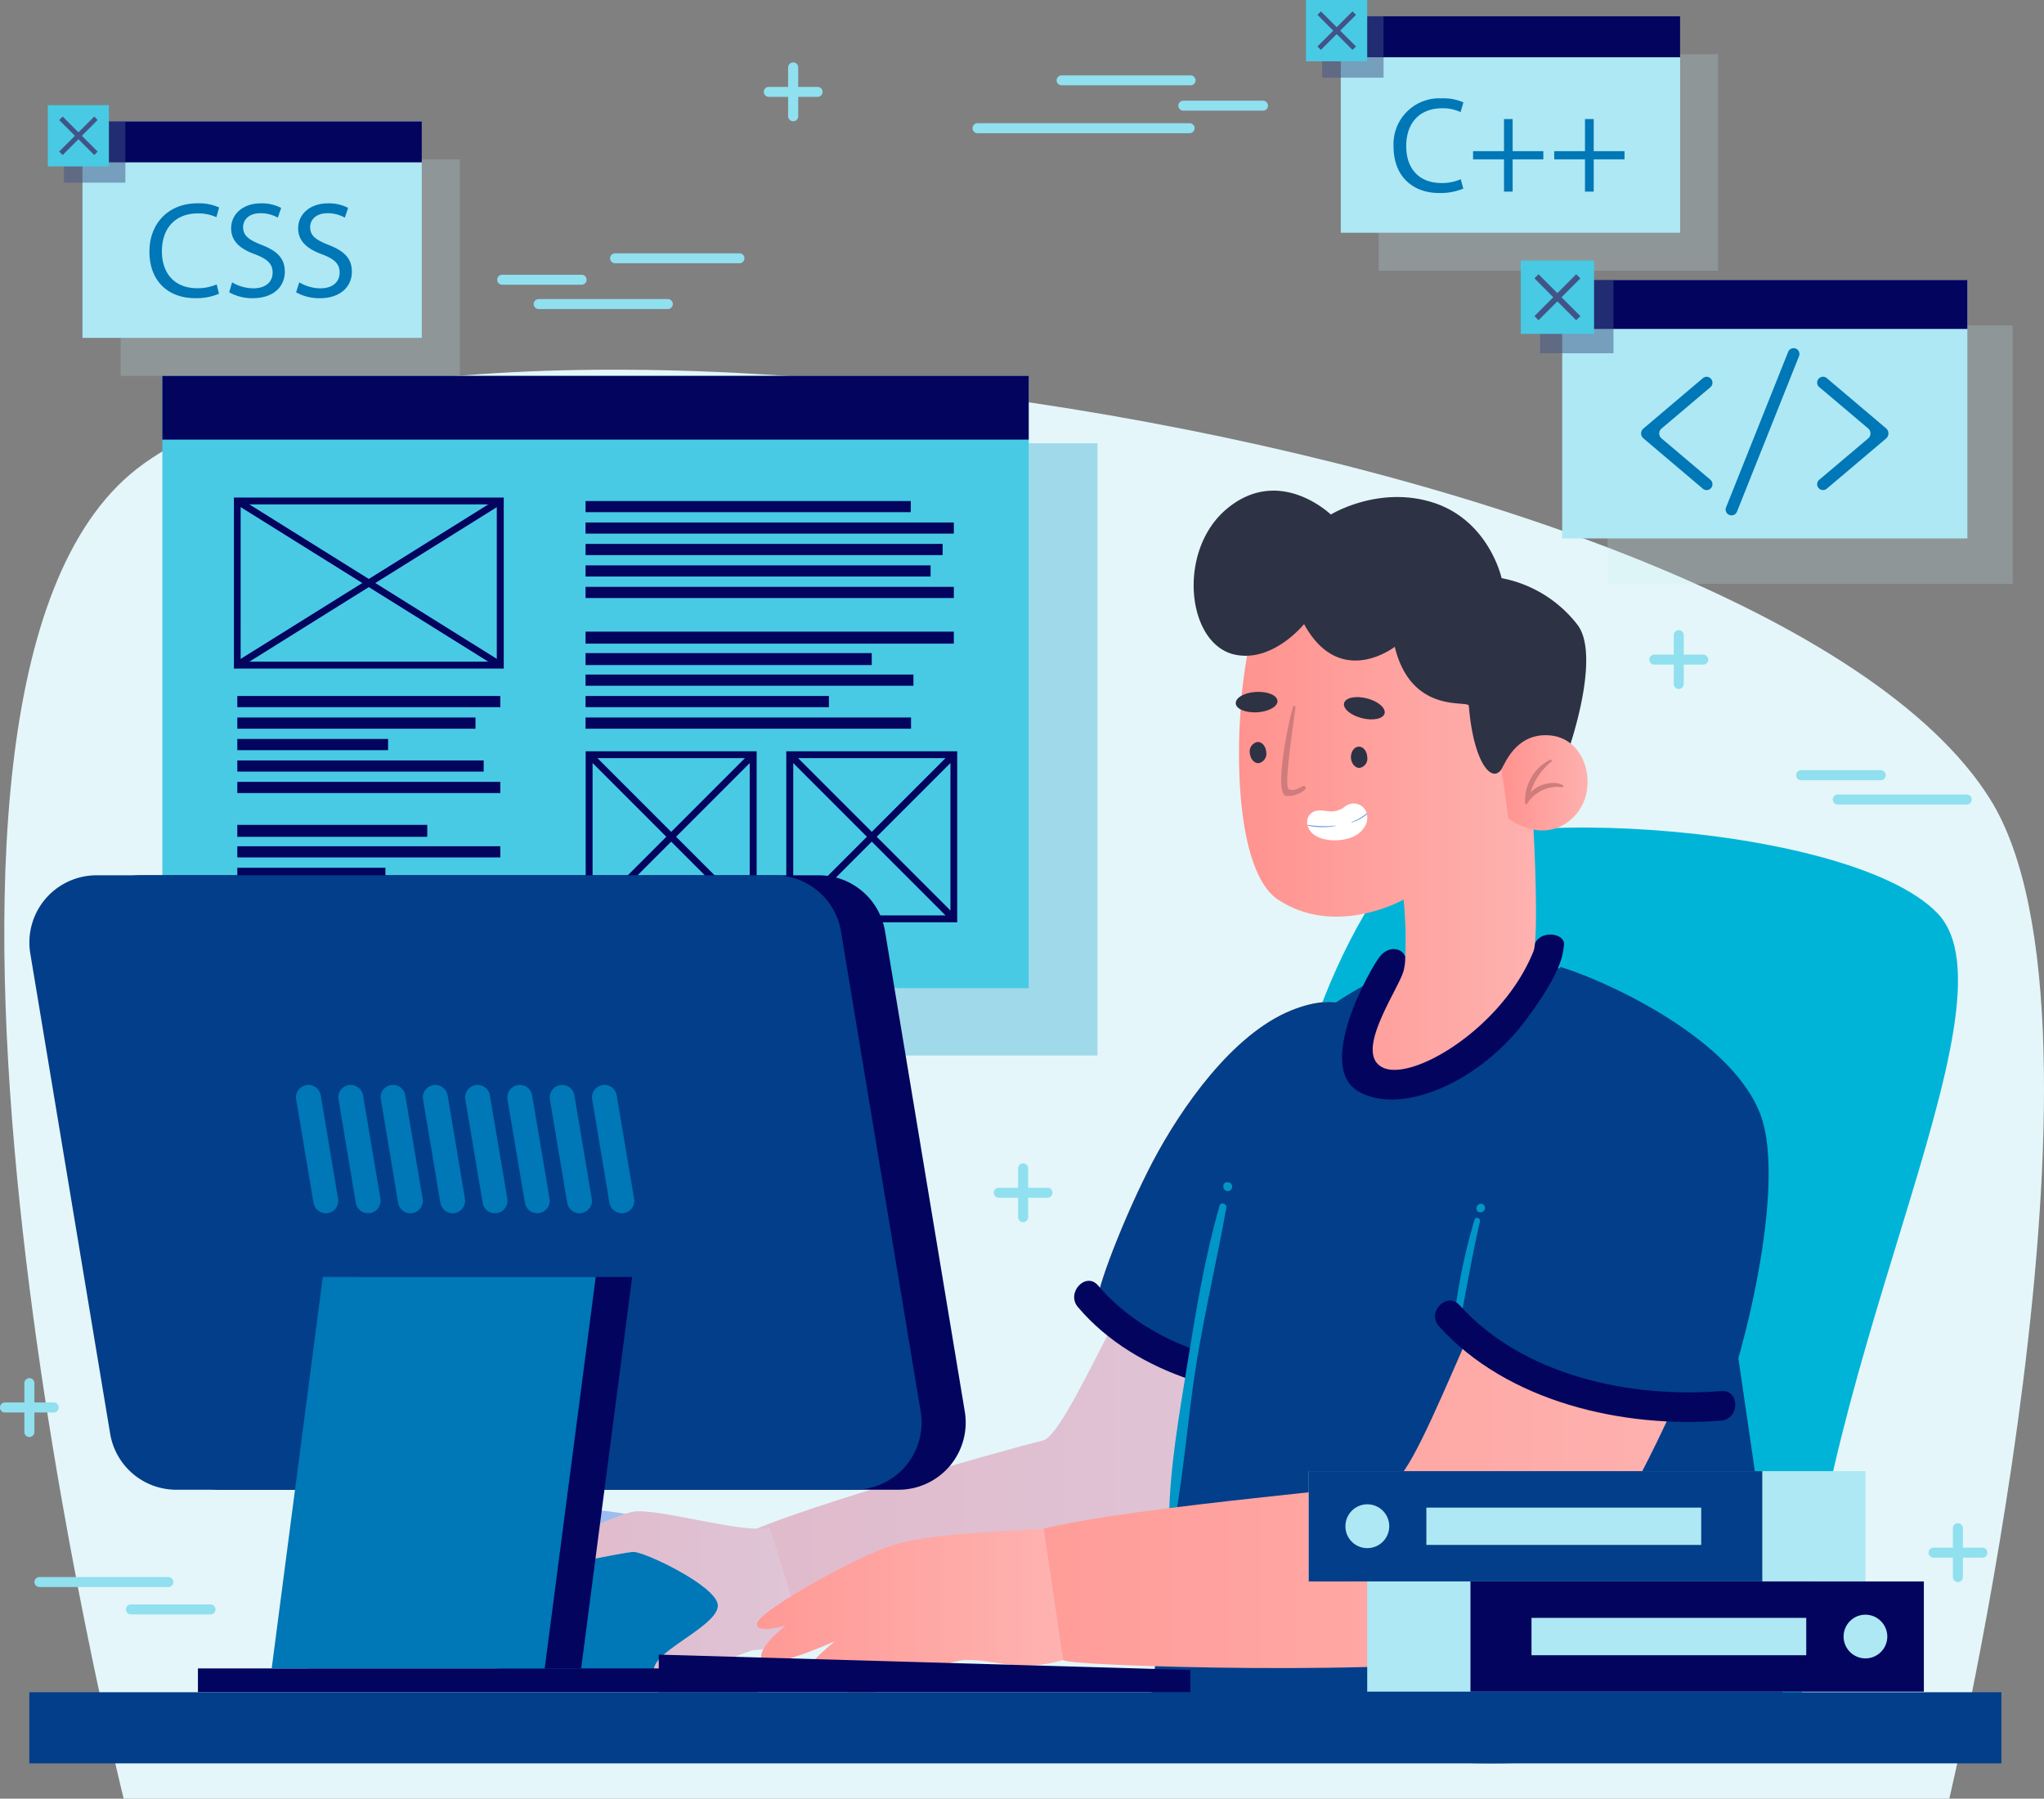 <svg xmlns="http://www.w3.org/2000/svg" xmlns:xlink="http://www.w3.org/1999/xlink" width="370.109" height="325.639" viewBox="0 0 370.109 325.639">
  <rect x="0" y="0" width="370.109" height="325.639" fill="#808080" stroke="none"/>
  <defs>
    <linearGradient id="linear-gradient" y1="0.5" x2="1" y2="0.5" gradientUnits="objectBoundingBox">
      <stop offset="0" stop-color="#ff9a96"/>
      <stop offset="1" stop-color="#feb3b1"/>
    </linearGradient>
    <linearGradient id="linear-gradient-4" y1="0.5" x2="1" y2="0.5" gradientUnits="objectBoundingBox">
      <stop offset="0" stop-color="#ff9995"/>
      <stop offset="1" stop-color="#feb3b1"/>
    </linearGradient>
    <linearGradient id="linear-gradient-5" y1="0.5" x2="1" y2="0.5" gradientUnits="objectBoundingBox">
      <stop offset="0" stop-color="#ff928e"/>
      <stop offset="1" stop-color="#feb3b1"/>
    </linearGradient>
    <linearGradient id="linear-gradient-6" x1="0" y1="0.5" x2="1" y2="0.5" xlink:href="#linear-gradient-5"/>
  </defs>
  <g id="Group_535" data-name="Group 535" transform="translate(0 0.001)">
    <path id="Path_612" data-name="Path 612" d="M288.934,259.125H619.5s33.125-140.227,7.3-181.11C585.226,12.074,337.6-24.847,288.944,20.389,240.283,65.6,288.934,259.125,288.934,259.125Z" transform="translate(-266.538 66.514)" fill="#e4f6f9"/>
    <g id="Group_468" data-name="Group 468" transform="translate(0 -0.001)">
      <g id="Group_440" data-name="Group 440" transform="translate(0 11.294)">
        <g id="Group_435" data-name="Group 435" transform="translate(298.644 102.79)">
          <path id="Path_613" data-name="Path 613" d="M305.937,7.224H297.1a.909.909,0,0,1-.908-.908h0a.9.9,0,0,1,.908-.9h8.841a.916.916,0,0,1,.918.9h0A.925.925,0,0,1,305.937,7.224Z" transform="translate(-296.188 -0.983)" fill="#90e0ef"/>
          <path id="Path_614" data-name="Path 614" d="M298.422,5.907v8.831a.9.9,0,0,1-.9.9h0a.894.894,0,0,1-.907-.9V5.907a.9.9,0,0,1,.907-.918h0A.909.909,0,0,1,298.422,5.907Z" transform="translate(-292.191 -4.989)" fill="#90e0ef"/>
        </g>
        <g id="Group_436" data-name="Group 436" transform="translate(349.203 264.465)">
          <path id="Path_615" data-name="Path 615" d="M310.838,22.9h-8.83a.905.905,0,0,1-.918-.908h0a.9.9,0,0,1,.918-.9h8.83a.885.885,0,0,1,.9.9h0A.894.894,0,0,1,310.838,22.9Z" transform="translate(-301.089 -16.655)" fill="#90e0ef"/>
          <path id="Path_616" data-name="Path 616" d="M303.322,21.569V30.42a.9.9,0,0,1-.9.9h0a.9.9,0,0,1-.908-.9V21.569a.916.916,0,0,1,.908-.908h0A.914.914,0,0,1,303.322,21.569Z" transform="translate(-297.102 -20.661)" fill="#90e0ef"/>
        </g>
        <g id="Group_437" data-name="Group 437" transform="translate(138.299)">
          <path id="Path_617" data-name="Path 617" d="M290.383-2.749h-8.851a.9.9,0,0,1-.887-.9h0a.9.9,0,0,1,.887-.9h8.851a.894.894,0,0,1,.908.9h0A.894.894,0,0,1,290.383-2.749Z" transform="translate(-280.645 8.99)" fill="#90e0ef"/>
          <path id="Path_618" data-name="Path 618" d="M282.9-4.057V4.774a.894.894,0,0,1-.9.908h0a.92.92,0,0,1-.929-.908V-4.057A.936.936,0,0,1,282-4.975h0A.909.909,0,0,1,282.9-4.057Z" transform="translate(-276.667 4.975)" fill="#90e0ef"/>
        </g>
        <g id="Group_438" data-name="Group 438" transform="translate(0 238.21)">
          <path id="Path_619" data-name="Path 619" d="M276.988,20.359h-8.851a.9.9,0,0,1-.9-.9h0a.9.9,0,0,1,.9-.918h8.851a.892.892,0,0,1,.877.918h0A.887.887,0,0,1,276.988,20.359Z" transform="translate(-267.239 -14.138)" fill="#90e0ef"/>
          <path id="Path_620" data-name="Path 620" d="M269.482,19.014v8.851a.918.918,0,0,1-.918.908h0a.914.914,0,0,1-.9-.908V19.014a.9.9,0,0,1,.9-.9h0A.909.909,0,0,1,269.482,19.014Z" transform="translate(-263.252 -18.116)" fill="#90e0ef"/>
        </g>
        <g id="Group_439" data-name="Group 439" transform="translate(179.935 199.329)">
          <path id="Path_621" data-name="Path 621" d="M294.44,16.58h-8.851a.923.923,0,0,1-.908-.908h0a.914.914,0,0,1,.908-.9h8.851a.887.887,0,0,1,.877.9h0A.9.9,0,0,1,294.44,16.58Z" transform="translate(-284.681 -10.36)" fill="#90e0ef"/>
          <path id="Path_622" data-name="Path 622" d="M286.925,15.245v8.831a.932.932,0,0,1-.908.918h0a.918.918,0,0,1-.908-.918V15.245a.9.9,0,0,1,.908-.9h0A.914.914,0,0,1,286.925,15.245Z" transform="translate(-280.693 -14.347)" fill="#90e0ef"/>
        </g>
        <path id="Path_623" data-name="Path 623" d="M314.084,9.272H299.672a.909.909,0,0,1-.907-.908h0a.918.918,0,0,1,.907-.918h14.412a.916.916,0,0,1,.9.918h0A.907.907,0,0,1,314.084,9.272Z" transform="translate(26.464 120.691)" fill="#90e0ef"/>
        <path id="Path_624" data-name="Path 624" d="M324.569,8.782a.9.9,0,0,1-.9.9H300.305a.9.9,0,0,1,0-1.805h23.367A.907.907,0,0,1,324.569,8.782Z" transform="translate(32.454 124.678)" fill="#90e0ef"/>
        <path id="Path_625" data-name="Path 625" d="M293,22.5a.909.909,0,0,1-.908.908H268.751a.9.9,0,1,1,0-1.805H292.1A.907.907,0,0,1,293,22.5Z" transform="translate(-261.612 252.617)" fill="#90e0ef"/>
        <path id="Path_626" data-name="Path 626" d="M291.265.557H276.853a.892.892,0,0,1-.887-.908h0a.889.889,0,0,1,.887-.9h14.412a.9.9,0,0,1,.887.9h0A.9.9,0,0,1,291.265.557Z" transform="translate(-185.937 39.696)" fill="#90e0ef"/>
        <path id="Path_627" data-name="Path 627" d="M302.283-.737a.9.9,0,0,1-.918.908h-22.5a.918.918,0,0,1-.918-.908.907.907,0,0,1,.918-.887h22.5A.888.888,0,0,1,302.283-.737Z" transform="translate(-167.481 36.193)" fill="#90e0ef"/>
        <path id="Path_628" data-name="Path 628" d="M301.8.077a.914.914,0,0,1-.928.908H277.524a.918.918,0,0,1-.918-.908.9.9,0,0,1,.918-.9H300.87A.9.9,0,0,1,301.8.077Z" transform="translate(-179.974 43.674)" fill="#90e0ef"/>
        <path id="Path_629" data-name="Path 629" d="M303.251-2.5H288.86a.921.921,0,0,1-.939-.9h0a.916.916,0,0,1,.939-.908h14.391a.9.9,0,0,1,.9.908h0A.9.9,0,0,1,303.251-2.5Z" transform="translate(-74.561 11.245)" fill="#90e0ef"/>
        <path id="Path_630" data-name="Path 630" d="M284.768,23.892h-14.4a.9.9,0,0,1-.918-.908h0a.909.909,0,0,1,.918-.9h14.4a.912.912,0,0,1,.9.9h0A.907.907,0,0,1,284.768,23.892Z" transform="translate(-246.65 257.089)" fill="#90e0ef"/>
        <path id="Path_631" data-name="Path 631" d="M310.946-3.839a.883.883,0,0,1-.9.887H286.693a.892.892,0,0,1-.908-.887.909.909,0,0,1,.908-.908h23.356A.9.9,0,0,1,310.946-3.839Z" transform="translate(-94.461 7.099)" fill="#90e0ef"/>
        <path id="Path_632" data-name="Path 632" d="M324.521-3a.923.923,0,0,1-.908.908h-38.4A.916.916,0,0,1,284.309-3a.909.909,0,0,1,.908-.908h38.4A.916.916,0,0,1,324.521-3Z" transform="translate(-108.211 14.915)" fill="#90e0ef"/>
      </g>
      <g id="Group_467" data-name="Group 467" transform="translate(8.656 0)">
        <g id="Group_448" data-name="Group 448" transform="translate(20.744 68.052)">
          <rect id="Rectangle_123" data-name="Rectangle 123" width="156.869" height="110.833" transform="translate(12.452 12.2)" fill="#0096c7" opacity="0.3"/>
          <g id="Group_447" data-name="Group 447" transform="translate(0 0)">
            <rect id="Rectangle_124" data-name="Rectangle 124" width="156.868" height="110.848" fill="#48cae4"/>
            <rect id="Rectangle_125" data-name="Rectangle 125" width="156.868" height="11.535" fill="#03045e"/>
            <g id="Group_446" data-name="Group 446" transform="translate(12.958 22.026)">
              <rect id="Rectangle_126" data-name="Rectangle 126" width="47.622" height="2.025" transform="translate(0.612 35.926)" fill="#03045e"/>
              <rect id="Rectangle_127" data-name="Rectangle 127" width="43.129" height="2.03" transform="translate(0.612 39.82)" fill="#03045e"/>
              <rect id="Rectangle_128" data-name="Rectangle 128" width="27.302" height="2.03" transform="translate(0.612 43.704)" fill="#03045e"/>
              <rect id="Rectangle_129" data-name="Rectangle 129" width="44.609" height="2.02" transform="translate(0.612 47.592)" fill="#03045e"/>
              <rect id="Rectangle_130" data-name="Rectangle 130" width="47.622" height="2.03" transform="translate(0.612 51.471)" fill="#03045e"/>
              <rect id="Rectangle_131" data-name="Rectangle 131" width="58.885" height="2.015" transform="translate(63.668 0.631)" fill="#03045e"/>
              <rect id="Rectangle_132" data-name="Rectangle 132" width="66.683" height="2.015" transform="translate(63.668 4.514)" fill="#03045e"/>
              <rect id="Rectangle_133" data-name="Rectangle 133" width="64.658" height="2.025" transform="translate(63.668 8.393)" fill="#03045e"/>
              <rect id="Rectangle_134" data-name="Rectangle 134" width="62.481" height="2.02" transform="translate(63.668 12.277)" fill="#03045e"/>
              <rect id="Rectangle_135" data-name="Rectangle 135" width="66.683" height="2.02" transform="translate(63.668 16.17)" fill="#03045e"/>
              <rect id="Rectangle_136" data-name="Rectangle 136" width="34.394" height="2.161" transform="translate(0.612 59.259)" fill="#03045e"/>
              <rect id="Rectangle_137" data-name="Rectangle 137" width="47.622" height="2.02" transform="translate(0.612 63.132)" fill="#03045e"/>
              <rect id="Rectangle_138" data-name="Rectangle 138" width="26.818" height="2.02" transform="translate(0.612 67.021)" fill="#03045e"/>
              <rect id="Rectangle_139" data-name="Rectangle 139" width="47.622" height="2.015" transform="translate(0.612 70.905)" fill="#03045e"/>
              <rect id="Rectangle_140" data-name="Rectangle 140" width="42.071" height="2.045" transform="translate(0.612 74.778)" fill="#03045e"/>
              <rect id="Rectangle_141" data-name="Rectangle 141" width="66.683" height="2.171" transform="translate(63.668 24.275)" fill="#03045e"/>
              <rect id="Rectangle_142" data-name="Rectangle 142" width="51.823" height="2.161" transform="translate(63.668 28.164)" fill="#03045e"/>
              <rect id="Rectangle_143" data-name="Rectangle 143" width="59.369" height="2.03" transform="translate(63.668 32.043)" fill="#03045e"/>
              <rect id="Rectangle_144" data-name="Rectangle 144" width="44.066" height="2.025" transform="translate(63.668 35.926)" fill="#03045e"/>
              <rect id="Rectangle_145" data-name="Rectangle 145" width="58.935" height="2.03" transform="translate(63.668 39.82)" fill="#03045e"/>
              <g id="Group_442" data-name="Group 442" transform="translate(63.692 45.938)">
                <path id="Path_633" data-name="Path 633" d="M308.478,38.074H277.519V7.115h30.959Zm-29.711-1.248h28.452V8.353H278.767Z" transform="translate(-277.519 -7.115)" fill="#03045e"/>
                <g id="Group_441" data-name="Group 441" transform="translate(0.186 0.174)">
                  <rect id="Rectangle_146" data-name="Rectangle 146" width="1.249" height="42.014" transform="translate(0 0.886) rotate(-45)" fill="#03045e"/>
                  <path id="Path_634" data-name="Path 634" d="M278.423,37.728l-.886-.882,29.71-29.714.877.886Z" transform="translate(-277.537 -7.132)" fill="#03045e"/>
                </g>
              </g>
              <g id="Group_444" data-name="Group 444" transform="translate(100.016 45.938)">
                <path id="Path_635" data-name="Path 635" d="M311.989,38.074H281.04V7.115h30.949ZM282.3,36.826h28.462V8.353H282.3Z" transform="translate(-281.04 -7.115)" fill="#03045e"/>
                <g id="Group_443" data-name="Group 443" transform="translate(0.181 0.172)">
                  <rect id="Rectangle_147" data-name="Rectangle 147" width="1.256" height="42.021" transform="matrix(0.707, -0.707, 0.707, 0.707, 0, 0.888)" fill="#03045e"/>
                  <path id="Path_636" data-name="Path 636" d="M281.945,37.728l-.887-.882,29.71-29.714.9.886Z" transform="translate(-281.058 -7.13)" fill="#03045e"/>
                </g>
              </g>
              <g id="Group_445" data-name="Group 445">
                <path id="Path_637" data-name="Path 637" d="M320.2,33.621H271.345V2.662H320.2Zm-47.64-1.248h46.382V3.9H272.562Z" transform="translate(-271.345 -2.662)" fill="#03045e"/>
                <path id="Path_638" data-name="Path 638" d="M319,33.453,271.372,3.728l.664-1.058,47.612,29.714Z" transform="translate(-271.092 -2.584)" fill="#03045e"/>
                <path id="Path_639" data-name="Path 639" d="M272.036,33.453l-.664-1.068L319,2.67l.645,1.058Z" transform="translate(-271.092 -2.584)" fill="#03045e"/>
              </g>
            </g>
          </g>
        </g>
        <g id="Group_454" data-name="Group 454" transform="translate(0 19.035)">
          <g id="Group_449" data-name="Group 449" transform="translate(6.276 2.942)">
            <rect id="Rectangle_148" data-name="Rectangle 148" width="61.424" height="39.194" transform="translate(6.911 6.881)" fill="#caf0f8" opacity="0.2"/>
            <rect id="Rectangle_149" data-name="Rectangle 149" width="61.444" height="39.194" fill="#ade8f4"/>
            <rect id="Rectangle_150" data-name="Rectangle 150" width="61.444" height="7.415" fill="#03045e"/>
          </g>
          <g id="Group_452" data-name="Group 452">
            <rect id="Rectangle_151" data-name="Rectangle 151" width="11.123" height="11.092" transform="translate(2.922 2.942)" fill="#415487" opacity="0.5" style="mix-blend-mode: multiply;isolation: isolate"/>
            <g id="Group_451" data-name="Group 451">
              <rect id="Rectangle_152" data-name="Rectangle 152" width="11.062" height="11.097" fill="#48cae4"/>
              <g id="Group_450" data-name="Group 450" transform="translate(2.055 2.065)">
                <path id="Path_640" data-name="Path 640" d="M268.913,2.947l-.636-.63,6.358-6.342.6.63Z" transform="translate(-268.277 4.024)" fill="#415487"/>
                <path id="Path_641" data-name="Path 641" d="M274.635,2.947l-6.358-6.342.636-.63,6.326,6.342Z" transform="translate(-268.277 4.024)" fill="#415487"/>
              </g>
            </g>
          </g>
          <g id="Group_453" data-name="Group 453" transform="translate(18.403 17.781)">
            <path id="Path_642" data-name="Path 642" d="M282.458,13.86a10.3,10.3,0,0,1-4.384.8c-4.684,0-8.212-2.971-8.212-8.418,0-5.2,3.528-8.748,8.676-8.748a8.844,8.844,0,0,1,3.941.753L281.983,0a7.943,7.943,0,0,0-3.363-.681c-3.9,0-6.5,2.5-6.5,6.86,0,4.065,2.352,6.685,6.406,6.685a8.626,8.626,0,0,0,3.507-.691Z" transform="translate(-269.862 2.501)" fill="#0077b6"/>
            <path id="Path_643" data-name="Path 643" d="M271.788,11.8a7.64,7.64,0,0,0,3.848,1.083c2.218,0,3.487-1.155,3.487-2.847,0-1.558-.887-2.424-3.115-3.291-2.734-.97-4.395-2.373-4.395-4.725,0-2.579,2.156-4.518,5.365-4.518a7.5,7.5,0,0,1,3.693.825L280.062.078a6.485,6.485,0,0,0-3.146-.794c-2.269,0-3.136,1.362-3.136,2.5,0,1.547,1,2.311,3.311,3.219,2.816,1.083,4.24,2.424,4.24,4.88,0,2.548-1.9,4.787-5.829,4.787a8.443,8.443,0,0,1-4.24-1.073Z" transform="translate(-256.819 2.501)" fill="#0077b6"/>
            <path id="Path_644" data-name="Path 644" d="M273,11.8a7.6,7.6,0,0,0,3.837,1.083c2.2,0,3.476-1.155,3.476-2.847,0-1.558-.877-2.424-3.125-3.291-2.713-.97-4.385-2.373-4.385-4.725,0-2.579,2.167-4.518,5.375-4.518a7.379,7.379,0,0,1,3.673.825l-.6,1.754a6.38,6.38,0,0,0-3.146-.794c-2.249,0-3.136,1.362-3.136,2.5,0,1.547,1,2.311,3.3,3.219,2.816,1.083,4.261,2.424,4.261,4.88,0,2.548-1.919,4.787-5.828,4.787a8.566,8.566,0,0,1-4.271-1.073Z" transform="translate(-245.873 2.501)" fill="#0077b6"/>
          </g>
        </g>
        <g id="Group_460" data-name="Group 460" transform="translate(227.823)">
          <g id="Group_455" data-name="Group 455" transform="translate(6.297 2.937)">
            <rect id="Rectangle_153" data-name="Rectangle 153" width="61.433" height="39.194" transform="translate(6.881 6.881)" fill="#caf0f8" opacity="0.2"/>
            <rect id="Rectangle_154" data-name="Rectangle 154" width="61.443" height="39.199" fill="#ade8f4"/>
            <rect id="Rectangle_155" data-name="Rectangle 155" width="61.443" height="7.43" fill="#03045e"/>
          </g>
          <g id="Group_458" data-name="Group 458">
            <rect id="Rectangle_156" data-name="Rectangle 156" width="11.112" height="11.117" transform="translate(2.932 2.937)" fill="#415487" opacity="0.5" style="mix-blend-mode: multiply;isolation: isolate"/>
            <g id="Group_457" data-name="Group 457">
              <rect id="Rectangle_157" data-name="Rectangle 157" width="11.082" height="11.097" fill="#48cae4"/>
              <g id="Group_456" data-name="Group 456" transform="translate(2.076 2.06)">
                <path id="Path_645" data-name="Path 645" d="M290.978,1.1l-.615-.619L296.7-5.87l.645.635Z" transform="translate(-290.363 5.87)" fill="#415487"/>
                <path id="Path_646" data-name="Path 646" d="M296.7,1.1l-6.336-6.337.615-.635L297.344.482Z" transform="translate(-290.363 5.87)" fill="#415487"/>
              </g>
            </g>
          </g>
          <g id="Group_459" data-name="Group 459" transform="translate(15.855 17.804)">
            <path id="Path_647" data-name="Path 647" d="M304.326,12a10.705,10.705,0,0,1-4.384.794c-4.694,0-8.242-2.95-8.242-8.408a8.29,8.29,0,0,1,8.707-8.727,8.9,8.9,0,0,1,3.941.732l-.516,1.754a7.517,7.517,0,0,0-3.353-.691c-3.9,0-6.489,2.486-6.489,6.86,0,4.075,2.331,6.675,6.386,6.675a8.346,8.346,0,0,0,3.487-.691Z" transform="translate(-291.699 4.344)" fill="#0077b6"/>
            <path id="Path_648" data-name="Path 648" d="M300.264-3.98V1.828h5.56V3.314h-5.56V9.152H298.7V3.314h-5.6V1.828h5.6V-3.98Z" transform="translate(-278.703 7.735)" fill="#0077b6"/>
            <path id="Path_649" data-name="Path 649" d="M301.668-3.98V1.828h5.581V3.314h-5.581V9.152h-1.579V3.314h-5.57V1.828h5.57V-3.98Z" transform="translate(-265.427 7.735)" fill="#0077b6"/>
          </g>
        </g>
        <g id="Group_466" data-name="Group 466" transform="translate(266.71 47.178)">
          <g id="Group_461" data-name="Group 461" transform="translate(7.506 3.511)">
            <rect id="Rectangle_158" data-name="Rectangle 158" width="73.342" height="46.79" transform="translate(8.23 8.221)" fill="#caf0f8" opacity="0.2"/>
            <rect id="Rectangle_159" data-name="Rectangle 159" width="73.362" height="46.79" fill="#ade8f4"/>
            <rect id="Rectangle_160" data-name="Rectangle 160" width="73.362" height="8.86" fill="#03045e"/>
          </g>
          <g id="Group_464" data-name="Group 464" transform="translate(0 0)">
            <rect id="Rectangle_161" data-name="Rectangle 161" width="13.268" height="13.263" transform="translate(3.517 3.511)" fill="#415487" opacity="0.5" style="mix-blend-mode: multiply;isolation: isolate"/>
            <g id="Group_463" data-name="Group 463">
              <rect id="Rectangle_162" data-name="Rectangle 162" width="13.269" height="13.268" fill="#48cae4"/>
              <g id="Group_462" data-name="Group 462" transform="translate(2.479 2.478)">
                <path id="Path_650" data-name="Path 650" d="M294.907,7.065l-.736-.746,7.555-7.576.766.74Z" transform="translate(-294.172 1.256)" fill="#415487"/>
                <path id="Path_651" data-name="Path 651" d="M301.727,7.065,294.172-.516l.736-.74,7.585,7.576Z" transform="translate(-294.172 1.256)" fill="#415487"/>
              </g>
            </g>
          </g>
          <g id="Group_465" data-name="Group 465" transform="translate(21.795 15.855)">
            <path id="Path_652" data-name="Path 652" d="M307.224,20.807l-10.739-9.1a1.154,1.154,0,0,1,0-1.816l10.739-9.1A1.037,1.037,0,0,1,308.7.917h0a1.07,1.07,0,0,1-.1,1.5l-8.841,7.479a1.154,1.154,0,0,0,0,1.816l8.841,7.479a1.07,1.07,0,0,1,.1,1.5h0A1.047,1.047,0,0,1,307.224,20.807Z" transform="translate(-296.044 4.64)" fill="#0077b6"/>
            <path id="Path_653" data-name="Path 653" d="M299.393,20.683h0a1.045,1.045,0,0,1,.124-1.5l8.851-7.479a1.181,1.181,0,0,0,0-1.816l-8.851-7.479a1.045,1.045,0,0,1-.124-1.5h0a1.05,1.05,0,0,1,1.485-.124l10.75,9.1a1.21,1.21,0,0,1,0,1.816l-10.75,9.1A1.059,1.059,0,0,1,299.393,20.683Z" transform="translate(-267.261 4.64)" fill="#0077b6"/>
            <path id="Path_654" data-name="Path 654" d="M298.188,30.233h0a1.054,1.054,0,0,1-.588-1.372L308.845.708a1.08,1.08,0,0,1,1.4-.588h0a1.067,1.067,0,0,1,.568,1.362L299.57,29.655A1.066,1.066,0,0,1,298.188,30.233Z" transform="translate(-282.221 -0.04)" fill="#0077b6"/>
          </g>
        </g>
      </g>
    </g>
    <path id="Path_655" data-name="Path 655" d="M315.594,15.85c9.77-12.575,81.932-8.614,98.118,8.078,16.165,16.692-25.11,86.088-24.532,145.994.093,9.852-83.706,8.17-91.649-.99C285.048,154.5,283.212,57.62,315.594,15.85Z" transform="translate(-62.931 141.367)" fill="#00b4d8"/>
    <g id="Group_477" data-name="Group 477" transform="translate(82.347 169.185)">
      <g id="Group_471" data-name="Group 471" transform="translate(0 12.216)">
        <path id="Path_656" data-name="Path 656" d="M333.38,36.081c.278,8.377-53.562,10.966-57.286,4.57-3.765-6.406,5.426-15.206,12.813-18.074C301.1,17.831,333.009,24.671,333.38,36.081Z" transform="translate(-275.221 77.341)" fill="#0077b6"/>
        <g id="Group_469" data-name="Group 469" transform="translate(12.06 31.113)">
          <path id="Path_657" data-name="Path 657" d="M298.865,22.126c-3.136-.825-11.461-1.981-13.318-1.671-3.508.588-10.285,5.23-9,7.273,1.269,2.074,7.614-1.341,9.666-1.228s11.823,1.774,11.823,1.774Z" transform="translate(-276.39 40.18)" fill="#c0d8ff"/>
          <path id="Path_658" data-name="Path 658" d="M337.966,62.8c4.281-1.032,16.217-31.237,24.934-42.1,8.666-10.853,25.45-6.509,25.863,6.262.712,22.18-24.841,57.368-29.834,60.494-7.221,4.477-63.053,12.338-68.19,11.523-5.158-.8-14.8-13.669-9.037-17.991C287.448,76.671,331.457,64.395,337.966,62.8Z" transform="translate(-243.495 -14.53)" fill="#c0d8ff"/>
          <path id="Path_659" data-name="Path 659" d="M316.378,23.389c-4.5,1.32-20.787-3.765-24.924-2.816-4.157.97-14.205,5.674-14.525,8.232s12.8-1.124,14.958-1,14.453,5.973,15.1,9.419c.619,3.435-9.656,7.655-11.286,10.976-1.609,3.3,2.961,3.363,5.89,2.352,2.951-1.011,10.162-4.921,12.091-4.993,1.95-.062,9.223-1.516,9.223-1.516Z" transform="translate(-271.434 40.65)" fill="#c0d8ff"/>
        </g>
        <g id="Group_470" data-name="Group 470" transform="translate(12.06 31.113)" opacity="0.5">
          <path id="Path_660" data-name="Path 660" d="M298.865,22.126c-3.136-.825-11.461-1.981-13.318-1.671-3.508.588-10.285,5.23-9,7.273,1.269,2.074,7.614-1.341,9.666-1.228s11.823,1.774,11.823,1.774Z" transform="translate(-276.39 40.18)" fill="#76a1e5"/>
          <path id="Path_661" data-name="Path 661" d="M337.966,62.8c4.281-1.032,16.217-31.237,24.934-42.1,8.666-10.853,25.45-6.509,25.863,6.262.712,22.18-24.841,57.368-29.834,60.494-7.221,4.477-63.053,12.338-68.19,11.523-5.158-.8-14.8-13.669-9.037-17.991C287.448,76.671,331.457,64.395,337.966,62.8Z" transform="translate(-243.495 -14.53)" fill="url(#linear-gradient)"/>
          <path id="Path_662" data-name="Path 662" d="M316.378,23.389c-4.5,1.32-20.787-3.765-24.924-2.816-4.157.97-14.205,5.674-14.525,8.232s12.8-1.124,14.958-1,14.453,5.973,15.1,9.419c.619,3.435-9.656,7.655-11.286,10.976-1.609,3.3,2.961,3.363,5.89,2.352,2.951-1.011,10.162-4.921,12.091-4.993,1.95-.062,9.223-1.516,9.223-1.516Z" transform="translate(-271.434 40.65)" fill="url(#linear-gradient)"/>
        </g>
        <path id="Path_663" data-name="Path 663" d="M321.551,13.058C310.864,17.4,301.6,30.781,296.493,40.468c-5.086,9.708-10.615,24.026-9.934,25.532.681,1.537,14.928,14.484,38.768,14.587,4.136.021,13.555-31.691,14.6-42.451C340.987,27.377,340.038,5.537,321.551,13.058Z" transform="translate(-170.134 -11.514)" fill="#ffa480"/>
        <path id="Path_664" data-name="Path 664" d="M321.551,13.058C310.864,17.4,301.6,30.781,296.493,40.468c-5.086,9.708-10.615,24.026-9.934,25.532.681,1.537,14.928,14.484,38.768,14.587,4.136.021,13.555-31.691,14.6-42.451C340.987,27.377,340.038,5.537,321.551,13.058Z" transform="translate(-170.134 -11.514)" fill="#023e8a"/>
        <path id="Path_665" data-name="Path 665" d="M286.775,21.167c10.615,12.513,29.174,17.2,44.886,16.423,3.425-.165,3.26-5.5-.207-5.313-14.391.691-31.258-3.5-41.017-15.01-2.208-2.61-5.87,1.31-3.662,3.9Z" transform="translate(-173.941 34.072)" fill="#03045e"/>
      </g>
      <path id="Path_666" data-name="Path 666" d="M344.325,10.634c-8.212,0-32.218,10.182-39.46,27.606s-16.671,107.02-17.445,109.289c-.743,2.3,37.241,10.027,61.691,10.027,24.429,0,50.859-5.653,52.9-8.47,2.022-2.8-11.492-86.573-11.946-93.33C389.6,49.02,383.475,10.634,344.325,10.634Z" transform="translate(-161.67 -7.5)" fill="#023e8a"/>
      <path id="Path_667" data-name="Path 667" d="M302.2,14.3c-.371-1.362-2.8-2.156-4.539,0-1.723,2.146-11.709,19.807-3.941,24.4s22.056-1.733,30.351-12.864c6.489-8.758,6.736-11.781,6.922-13.72.155-1.95-4-2.672-5.24-.237C324.778,13.742,302.2,14.3,302.2,14.3Z" transform="translate(-130.146 -10.33)" fill="#03045e"/>
      <g id="Group_472" data-name="Group 472" transform="translate(129.34 44.853)">
        <path id="Path_668" data-name="Path 668" d="M296.889,15.5c-2.693,9.388-4.292,19.157-5.849,28.782-1.455,9.1-3.157,18.538-3.281,27.761,0,.609.97.774,1.093.134,1.682-9.326,2.352-18.879,3.869-28.256,1.547-9.429,3.714-18.683,5.406-28.07C298.261,15.051,297.085,14.7,296.889,15.5Z" transform="translate(-287.759 -11.224)" fill="#0096c7"/>
        <path id="Path_669" data-name="Path 669" d="M289.4,14.688a.6.6,0,0,0-.681.671.8.8,0,1,0,.681-.671Z" transform="translate(-278.88 -14.678)" fill="#0096c7"/>
      </g>
      <g id="Group_476" data-name="Group 476" transform="translate(54.741 5.878)">
        <g id="Group_473" data-name="Group 473" transform="translate(0 28.01)">
          <path id="Path_670" data-name="Path 670" d="M356.023,78.853c5.148-1.083,19.611-45.69,30.433-58.338,10.791-12.637,30.68-6.8,30.68,8.47,0,26.554-30.938,76.618-37.025,80.136-8.8,5.065-76.856,3.312-82.973,2.166-6.107-1.186-17.136-16.929-10.11-21.87C294.1,84.475,348.162,80.482,356.023,78.853Z" transform="translate(-241.046 -13.615)" fill="url(#linear-gradient)"/>
          <path id="Path_671" data-name="Path 671" d="M332.441,20.756c-11.565.794-20.962,1.032-27.431,3.033-6.448,2.012-23.748,11.688-24.429,13.978s5.107.536,5.107.536-5.385,4.168-4.292,6.252c1.063,2.074,13.3-3.435,13.3-3.435s-7.252,5.509-5.664,7.8c1.64,2.29,9.563-1.743,9.563-1.743s-2.878,2.4-1.238,4.034,15.639-6.448,20.87-6.654,9.707,2.352,17.713,0Z" transform="translate(-280.528 52.91)" fill="url(#linear-gradient-4)"/>
        </g>
        <g id="Group_475" data-name="Group 475" transform="translate(122.749)">
          <path id="Path_672" data-name="Path 672" d="M311.416,10.9c6.479,1.816,30.485,12.121,36.148,26.43s-5.416,51.993-7,53.015c-1.61,1.032-29.2.32-47.279-14.412C289.4,72.787,311.416,10.9,311.416,10.9Z" transform="translate(-288.745 -10.9)" fill="#023e8a"/>
          <g id="Group_474" data-name="Group 474" transform="translate(3.352 42.861)">
            <path id="Path_673" data-name="Path 673" d="M296.534,15.681a106.624,106.624,0,0,0-3.776,18.827c-.1.619.97.753,1.083.144,1.207-6.241,2.28-12.483,3.693-18.7A.518.518,0,0,0,296.534,15.681Z" transform="translate(-292.751 -12.738)" fill="#0096c7"/>
            <path id="Path_674" data-name="Path 674" d="M294.516,15.274a.749.749,0,0,0-1.176.155l-.082.134a.713.713,0,0,0,.969.97l.155-.072A.769.769,0,0,0,294.516,15.274Z" transform="translate(-289.031 -15.055)" fill="#0096c7"/>
          </g>
          <path id="Path_675" data-name="Path 675" d="M293.144,21.386C305.5,35.137,326.589,39.9,344.24,38.48c3.4-.289,3.415-5.633,0-5.344-16.362,1.32-35.828-2.744-47.341-15.526-2.29-2.569-6.055,1.228-3.755,3.776Z" transform="translate(-292.426 43.647)" fill="#03045e"/>
        </g>
      </g>
    </g>
    <path id="Path_676" data-name="Path 676" d="M342.319,52.87a17.03,17.03,0,0,0-.01,1.908l.01.2c.371,6.561.773,19.838,0,21.808-5.519,13.834-21.943,23.707-27.307,21.076-5.4-2.631,2.868-14.112,3.776-17.517a11.188,11.188,0,0,0,.268-1.6,75.656,75.656,0,0,0-.268-11.286s-12.235,6.963-22.737,0c-6.293-4.168-7.8-20.354-6.767-34.415.062-.856.113-1.692.175-2.507.258-2.538.6-4.983.99-7.221.9-5.272,2.177-9.522,3.6-11.6,11.317-16.165,44.566-5.189,48.641,5.251,2.146,5.447,1.919,13.38,1.218,20.746C343.361,43.657,342.495,49.238,342.319,52.87Z" transform="translate(-64.638 95.402)" fill="url(#linear-gradient-5)"/>
    <path id="Path_677" data-name="Path 677" d="M344.33,52.207c-1.651,4.034-5.416.289-6.314-10.718-.093-1.094-10.388,1.7-13.411-10.677,0,0-9.945,7.747-16.423-4.116,0,0-5.54,6.922-12.4,5.56-8.841-1.743-10.687-18.765-1.64-26.378,9.553-8.047,18.889.99,18.889.99s8.511-5.272,18.363-2.218c10.285,3.2,12.555,13.731,12.555,13.731a22.743,22.743,0,0,1,13.772,8.49c5.55,7.386-5.385,35.034-7.84,35.126C347.4,62.09,344.33,52.207,344.33,52.207Z" transform="translate(-72.054 86.286)" fill="#2d3244"/>
    <path id="Path_678" data-name="Path 678" d="M292.151,8.771a1.745,1.745,0,0,1-1.361,2.012c-.815.052-1.527-.774-1.609-1.836a1.737,1.737,0,0,1,1.372-1.991C291.367,6.893,292.068,7.708,292.151,8.771Z" transform="translate(-62.873 127.38)" fill="#2d3244"/>
    <path id="Path_679" data-name="Path 679" d="M293.892,8.862a1.7,1.7,0,0,1-1.351,2.012c-.826.041-1.506-.763-1.589-1.826-.031-1.063.557-1.97,1.393-2.012C293.129,6.984,293.851,7.81,293.892,8.862Z" transform="translate(-46.335 128.145)" fill="#2d3244"/>
    <path id="Path_680" data-name="Path 680" d="M296.482,7.7c.072,1.011-1.579,1.95-3.662,2.074-2.1.113-3.858-.6-3.89-1.63-.051-1.011,1.548-1.939,3.662-2.063C294.687,5.97,296.42,6.682,296.482,7.7Z" transform="translate(-65.171 119.184)" fill="#2d3244"/>
    <path id="Path_681" data-name="Path 681" d="M298.193,9.127c-.279.98-2.1,1.362-4.127.846-2.043-.516-3.466-1.743-3.208-2.723s2.074-1.372,4.116-.856C297,6.909,298.42,8.127,298.193,9.127Z" transform="translate(-47.479 120.039)" fill="#2d3244"/>
    <path id="Path_682" data-name="Path 682" d="M293.563,20.9c-.526.3-1.971,1.063-2.558.423-.753-.846.97-12.018,1.3-14.731a.228.228,0,0,0-.444-.1c-1.217,4.312-3.353,15.866-1.238,16.145A4.773,4.773,0,0,0,294,21.519.379.379,0,0,0,293.563,20.9Z" transform="translate(-57.735 121.462)" fill="#ce7c7c"/>
    <path id="Path_683" data-name="Path 683" d="M300.269,12.675c-1.135,1.486-3.146,1.981-5.024,2.022-1.7.031-4.013-.475-4.807-2.166a2.751,2.751,0,0,1-.176-.485.23.23,0,0,1-.031-.144,2.051,2.051,0,0,1,1.486-2.527c1.083-.258,2.063.155,3.167.083a4.105,4.105,0,0,0,2.187-.918A2.477,2.477,0,0,1,300.95,9.8l.041.206A3.1,3.1,0,0,1,300.269,12.675Z" transform="translate(-53.474 137.435)" fill="#fff"/>
    <g id="Group_479" data-name="Group 479" transform="translate(236.756 147.23)">
      <path id="Path_684" data-name="Path 684" d="M295.265,8.612a12.974,12.974,0,0,1-5.045-.062.231.231,0,0,1-.031-.144,20.911,20.911,0,0,0,5.076.134A.036.036,0,1,1,295.265,8.612Z" transform="translate(-290.189 -6.302)" fill="#76a1e5"/>
      <path id="Path_685" data-name="Path 685" d="M293.784,8.408a7.406,7.406,0,0,1-2.775,1.465.045.045,0,0,1-.031-.083A9.589,9.589,0,0,0,293.742,8.2Z" transform="translate(-283.024 -8.202)" fill="#76a1e5"/>
    </g>
    <g id="Group_482" data-name="Group 482" transform="translate(271.894 133.101)">
      <path id="Path_686" data-name="Path 686" d="M293.595,13.06c1.011-2.239,3.239-6.53,8.511-6.21,5.364.289,7.9,5.891,6.819,10.636-1.063,4.766-6.819,9.439-14.082,4.457Z" transform="translate(-293.595 -6.832)" fill="url(#linear-gradient-6)"/>
      <path id="Path_687" data-name="Path 687" d="M300.889,11.9c-1.692-.928-4.446-.227-5.88,1.31A11.541,11.541,0,0,1,298.816,7.6c.165-.144-.082-.423-.289-.309a8.3,8.3,0,0,0-4.487,7.82.167.167,0,0,0,.062.155.128.128,0,0,0,.217.041.186.186,0,0,0,.145-.144v-.031a6.5,6.5,0,0,1,6.282-2.889C300.941,12.281,301.075,12,300.889,11.9Z" transform="translate(-289.779 -2.835)" fill="#ce7c7c"/>
    </g>
    <g id="Group_487" data-name="Group 487" transform="translate(5.319 158.465)">
      <path id="Path_688" data-name="Path 688" d="M375.052,29.777H278.8v-6.81l96.25,2.78Z" transform="translate(-164.837 118.124)" fill="#03045e"/>
      <g id="Group_486" data-name="Group 486" transform="translate(0 0)">
        <path id="Path_689" data-name="Path 689" d="M417.894,120.53H295.11A12.2,12.2,0,0,1,283.1,110.348L268.7,23.455A12.138,12.138,0,0,1,280.689,9.291H403.472a12.146,12.146,0,0,1,12,10.151l14.443,86.934A12.165,12.165,0,0,1,417.894,120.53Z" transform="translate(-260.537 -9.291)" fill="#03045e"/>
        <path id="Path_690" data-name="Path 690" d="M417.137,120.53H294.364a12.137,12.137,0,0,1-11.987-10.182L267.923,23.455A12.163,12.163,0,0,1,279.931,9.291H402.725a12.143,12.143,0,0,1,11.987,10.151l14.432,86.934A12.153,12.153,0,0,1,417.137,120.53Z" transform="translate(-267.755 -9.291)" fill="#023e8a"/>
        <rect id="Rectangle_164" data-name="Rectangle 164" width="101.369" height="4.311" transform="translate(30.518 143.59)" fill="#03045e"/>
        <path id="Path_691" data-name="Path 691" d="M322.092,87.214H272.646L281.9,16.34H331.33Z" transform="translate(-222.181 56.377)" fill="#03045e"/>
        <path id="Path_692" data-name="Path 692" d="M321.443,87.214H272.008l9.249-70.874h49.425Z" transform="translate(-228.131 56.377)" fill="#0077b6"/>
        <g id="Group_485" data-name="Group 485" transform="translate(48.274 37.953)">
          <path id="Path_693" data-name="Path 693" d="M277.86,36.2h0a2.265,2.265,0,0,1-2.249-1.857L272.465,15.6a2.26,2.26,0,0,1,2.228-2.631h0a2.251,2.251,0,0,1,2.228,1.878l3.136,18.734A2.24,2.24,0,0,1,277.86,36.2Z" transform="translate(-272.434 -12.97)" fill="#0077b6"/>
          <path id="Path_694" data-name="Path 694" d="M278.57,36.2h0a2.243,2.243,0,0,1-2.228-1.857L273.215,15.6a2.233,2.233,0,0,1,2.2-2.631h0a2.27,2.27,0,0,1,2.239,1.878L280.8,33.582A2.261,2.261,0,0,1,278.57,36.2Z" transform="translate(-265.509 -12.97)" fill="#0077b6"/>
          <path id="Path_695" data-name="Path 695" d="M279.317,36.2h0a2.235,2.235,0,0,1-2.228-1.857L273.963,15.6a2.226,2.226,0,0,1,2.218-2.631h0a2.235,2.235,0,0,1,2.2,1.878l3.147,18.734A2.231,2.231,0,0,1,279.317,36.2Z" transform="translate(-258.592 -12.97)" fill="#0077b6"/>
          <path id="Path_696" data-name="Path 696" d="M280.066,36.2h0a2.235,2.235,0,0,1-2.228-1.857L274.692,15.6a2.26,2.26,0,0,1,2.228-2.631h0a2.285,2.285,0,0,1,2.228,1.878l3.136,18.734A2.254,2.254,0,0,1,280.066,36.2Z" transform="translate(-251.687 -12.97)" fill="#0077b6"/>
          <path id="Path_697" data-name="Path 697" d="M280.808,36.2h0a2.235,2.235,0,0,1-2.228-1.857L275.434,15.6a2.256,2.256,0,0,1,2.239-2.631h0a2.281,2.281,0,0,1,2.218,1.878l3.157,18.734A2.264,2.264,0,0,1,280.808,36.2Z" transform="translate(-244.774 -12.97)" fill="#0077b6"/>
          <path id="Path_698" data-name="Path 698" d="M281.567,36.2h0a2.251,2.251,0,0,1-2.228-1.857L276.171,15.6a2.278,2.278,0,0,1,2.239-2.631h0a2.252,2.252,0,0,1,2.228,1.878L283.8,33.582A2.256,2.256,0,0,1,281.567,36.2Z" transform="translate(-237.878 -12.97)" fill="#0077b6"/>
          <path id="Path_699" data-name="Path 699" d="M282.286,36.2h0a2.251,2.251,0,0,1-2.228-1.857L276.921,15.6a2.247,2.247,0,0,1,2.218-2.631h0a2.241,2.241,0,0,1,2.218,1.878L284.5,33.582A2.233,2.233,0,0,1,282.286,36.2Z" transform="translate(-230.942 -12.97)" fill="#0077b6"/>
          <path id="Path_700" data-name="Path 700" d="M283.028,36.2h0a2.3,2.3,0,0,1-2.239-1.857L277.663,15.6A2.251,2.251,0,0,1,279.9,12.97h0a2.211,2.211,0,0,1,2.2,1.878l3.157,18.734A2.25,2.25,0,0,1,283.028,36.2Z" transform="translate(-224.03 -12.97)" fill="#0077b6"/>
        </g>
      </g>
    </g>
    <rect id="Rectangle_165" data-name="Rectangle 165" width="357.078" height="12.876" transform="translate(5.312 306.366)" fill="#023e8a"/>
    <g id="Group_490" data-name="Group 490" transform="translate(236.974 266.34)">
      <rect id="Rectangle_166" data-name="Rectangle 166" width="100.804" height="19.968" transform="translate(100.804 19.968) rotate(180)" fill="#ade8f4"/>
      <rect id="Rectangle_167" data-name="Rectangle 167" width="82.126" height="19.968" transform="translate(82.126 19.968) rotate(180)" fill="#023e8a"/>
      <g id="Group_489" data-name="Group 489" transform="translate(6.644 6.025)">
        <rect id="Rectangle_168" data-name="Rectangle 168" width="49.767" height="6.755" transform="translate(64.421 7.33) rotate(180)" fill="#ade8f4"/>
        <path id="Path_701" data-name="Path 701" d="M290.854,24.293a3.967,3.967,0,1,1,3.941,3.951A3.945,3.945,0,0,1,290.854,24.293Z" transform="translate(-290.854 -20.332)" fill="#ade8f4"/>
      </g>
    </g>
    <g id="Group_492" data-name="Group 492" transform="translate(247.561 286.308)">
      <rect id="Rectangle_169" data-name="Rectangle 169" width="100.795" height="19.952" fill="#ade8f4"/>
      <rect id="Rectangle_170" data-name="Rectangle 170" width="82.096" height="19.952" transform="translate(18.698)" fill="#03045e"/>
      <g id="Group_491" data-name="Group 491" transform="translate(29.75 6.018)">
        <rect id="Rectangle_171" data-name="Rectangle 171" width="49.748" height="6.764" transform="translate(0 0.576)" fill="#ade8f4"/>
        <path id="Path_702" data-name="Path 702" d="M307.51,26.218a3.956,3.956,0,1,1-3.961-3.951A3.971,3.971,0,0,1,307.51,26.218Z" transform="translate(-243.087 -22.267)" fill="#ade8f4"/>
      </g>
    </g>
  </g>
</svg>
